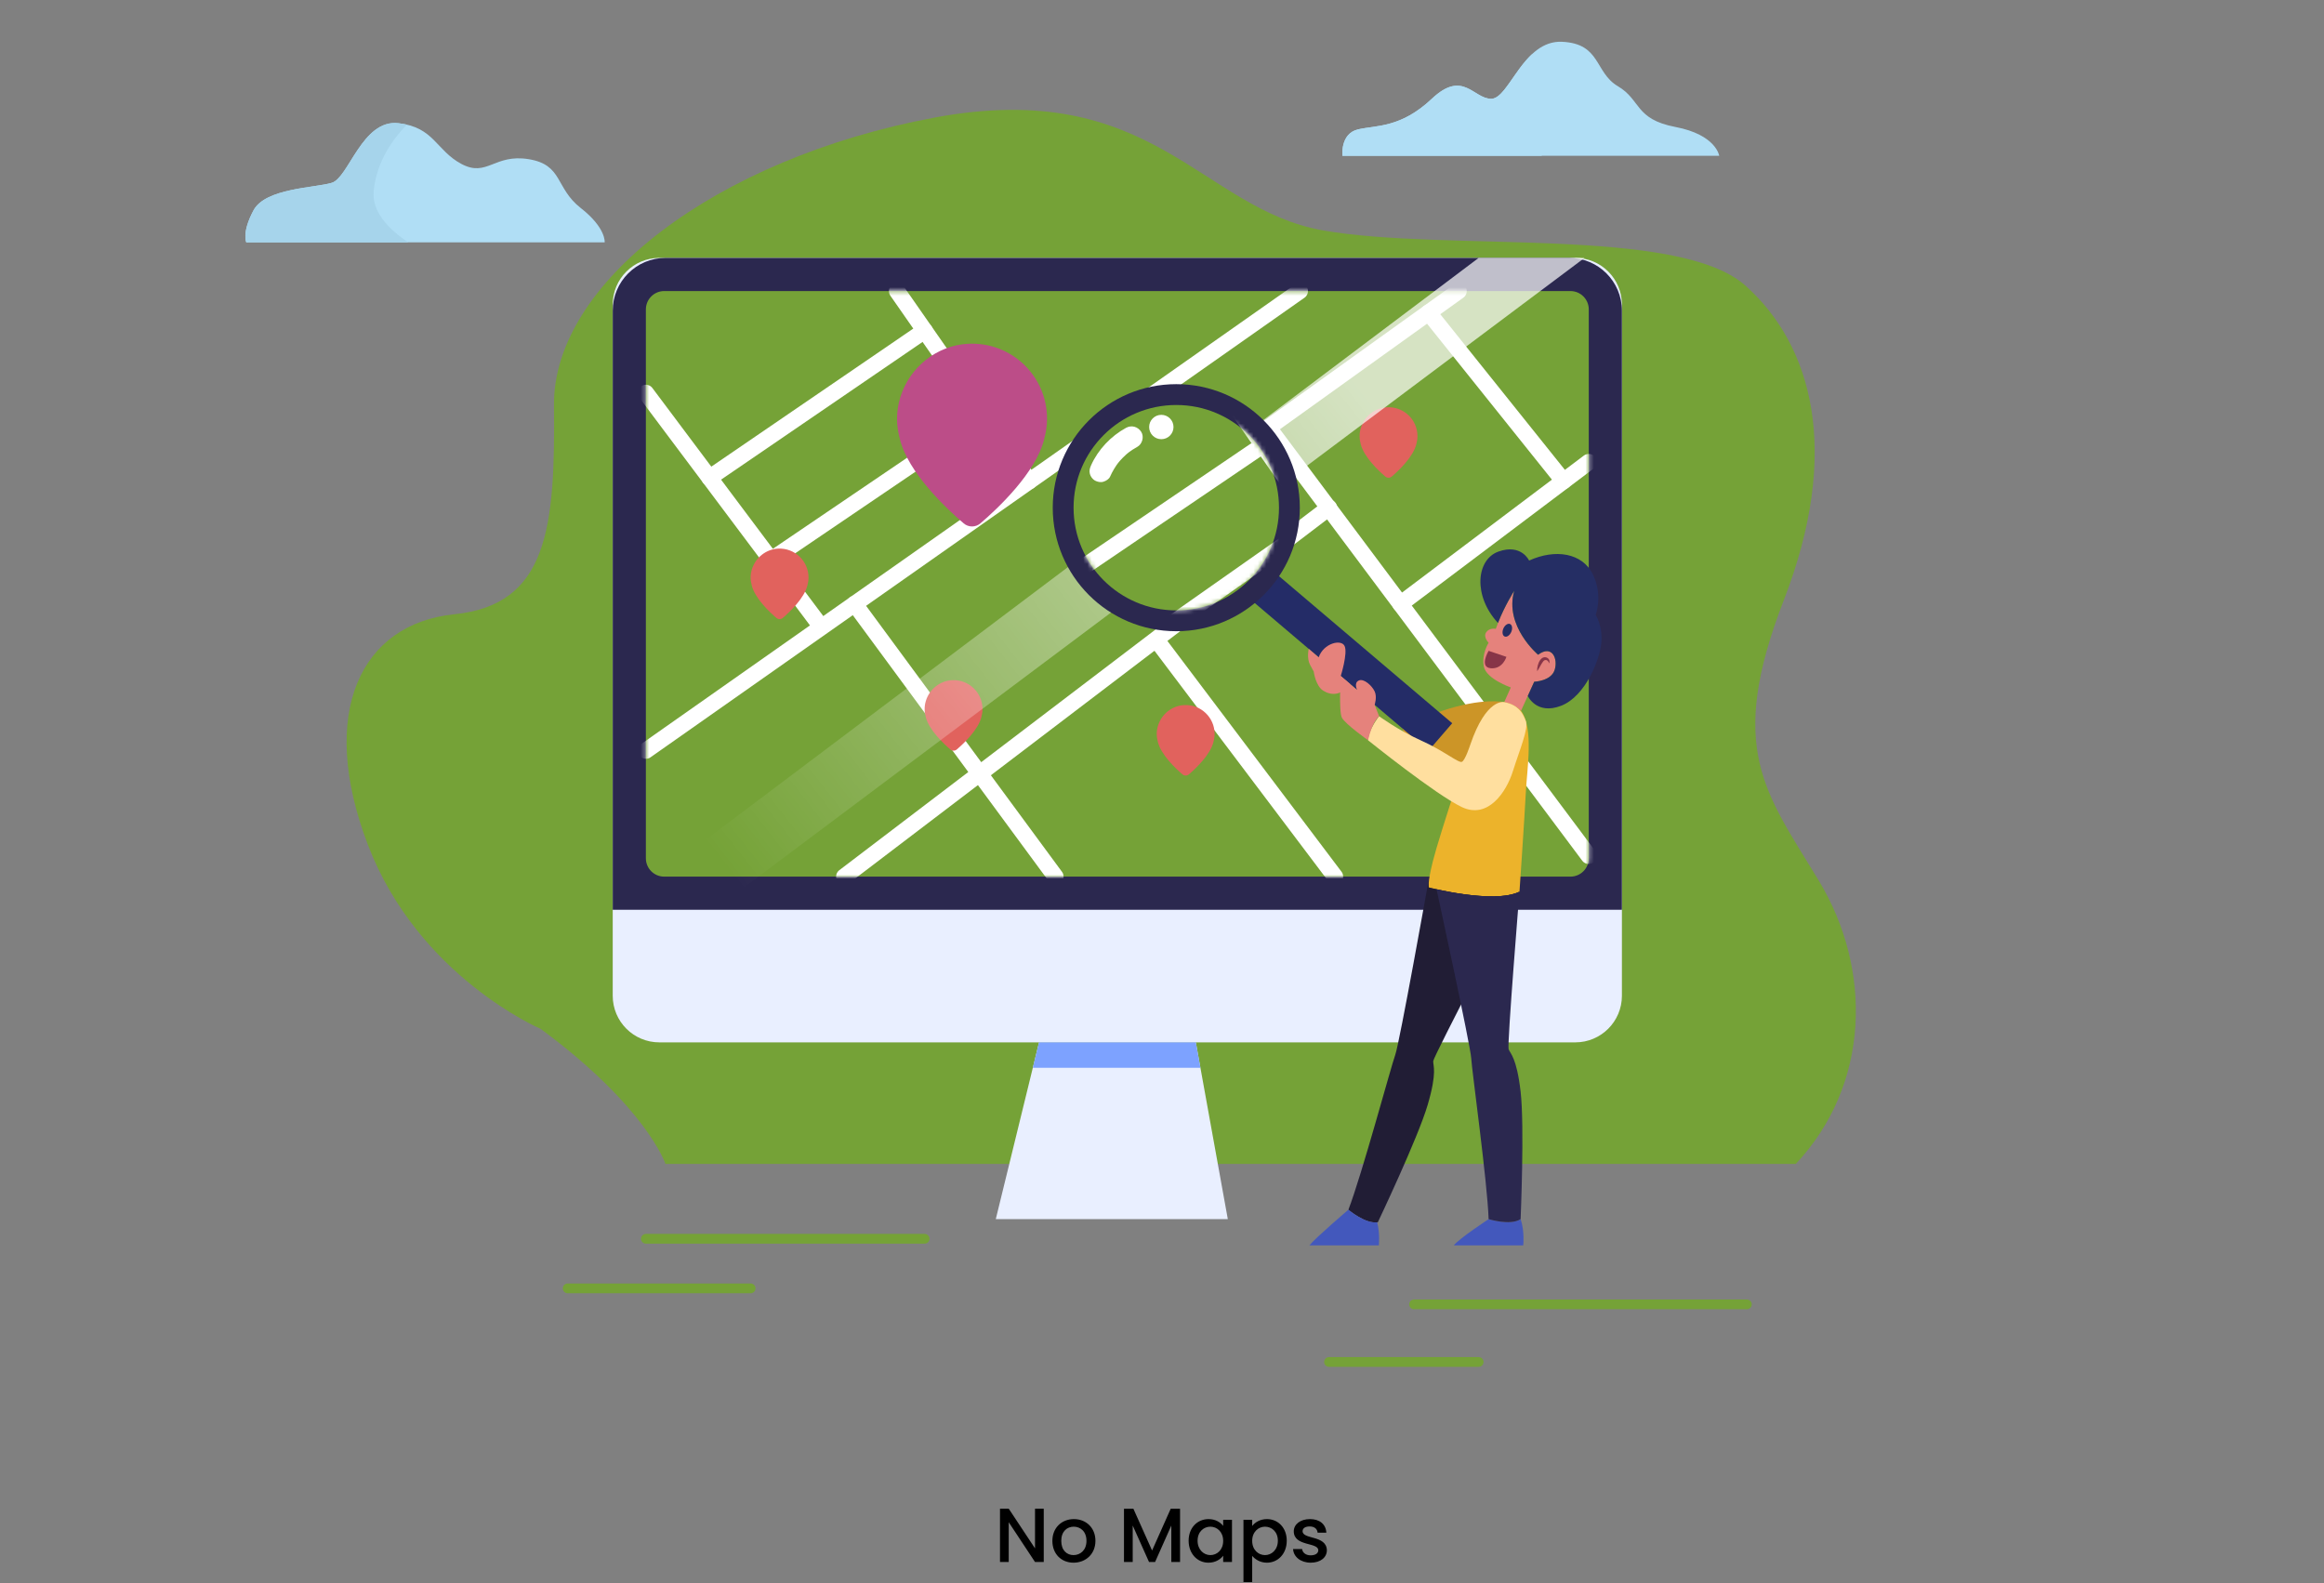 <svg width="546" height="372" viewBox="0 0 546 372" fill="none" xmlns="http://www.w3.org/2000/svg">
<rect x="0" y="0" width="546" height="372" fill="#808080" stroke="none"/>
<path d="M127.023 241.741C127.023 241.741 98.268 229.487 86.427 198.476C74.587 167.466 84.736 146.561 106.725 144.327C128.714 142.093 130.456 124.051 130.149 95.296C129.842 66.541 168.183 37.221 219.491 27.637C270.799 18.052 282.076 49.062 310.831 54.136C339.586 59.211 394.278 53.009 410.065 67.105C425.852 81.2 432.619 106.099 419.087 141.011C405.555 175.923 414.691 186.072 427.32 206.933C439.948 227.795 439.385 254.859 421.906 273.465H156.342C156.342 273.465 151.909 260.092 127.023 241.741Z" fill="#75A237"/>
<path d="M57.865 56.945H142.063C142.063 56.945 142.439 53.562 136.425 48.863C130.411 44.165 132.29 38.715 124.209 37.399C116.127 36.083 114.436 41.722 108.422 38.527C102.408 35.332 102.031 29.881 93.574 28.941C85.117 28.002 81.921 41.721 77.975 42.943C74.028 44.164 62.376 44.164 59.557 49.427C56.738 54.69 57.865 56.945 57.865 56.945Z" fill="#B0DEF5"/>
<path d="M315.393 36.6H403.914C403.914 36.6 403.209 31.666 393.625 29.833C384.039 28.001 385.59 23.49 380.093 20.248C374.595 17.006 376.146 10.241 366.984 9.817C357.822 9.394 354.579 23.209 350.351 23.209C346.122 23.209 343.726 16.292 336.396 23.204C329.066 30.115 323.287 29.411 319.059 30.398C314.83 31.385 315.393 36.6 315.393 36.6Z" fill="#B0DEF5"/>
<path d="M87.79 44.866C88.475 37.883 92.4 32.546 95.59 29.284C94.971 29.139 94.304 29.022 93.574 28.941C85.117 28.002 81.921 41.721 77.975 42.943C74.028 44.164 62.376 44.164 59.557 49.427C56.738 54.69 57.865 56.945 57.865 56.945H95.917C91.137 53.733 87.322 49.639 87.79 44.866Z" fill="#A6D4EB"/>
<path d="M355.008 28.941C354.043 23.341 357.234 16.96 360.071 12.6C355.759 16.526 353.293 23.209 350.351 23.209C346.122 23.209 343.726 16.292 336.396 23.204C329.066 30.115 323.287 29.411 319.059 30.398C314.83 31.385 315.394 36.6 315.394 36.6H362.314C358.403 34.322 355.489 31.73 355.008 28.941Z" fill="#B0DEF5"/>
<path d="M151.742 291.056H217.234" stroke="#75A237" stroke-width="2.291" stroke-miterlimit="10" stroke-linecap="round"/>
<path d="M133.371 302.709H176.356" stroke="#75A237" stroke-width="2.291" stroke-miterlimit="10" stroke-linecap="round"/>
<path d="M332.22 306.469H410.404" stroke="#75A237" stroke-width="2.291" stroke-miterlimit="10" stroke-linecap="round"/>
<path d="M312.241 320H347.393" stroke="#75A237" stroke-width="2.291" stroke-miterlimit="10" stroke-linecap="round"/>
<path d="M370.101 244.91H154.904C148.856 244.91 143.954 240.007 143.954 233.96V71.547C143.954 65.499 148.856 60.597 154.904 60.597H370.101C376.149 60.597 381.051 65.499 381.051 71.547V233.96C381.051 240.007 376.149 244.91 370.101 244.91Z" fill="#E9EFFF"/>
<path d="M381.052 213.758V73.002C381.052 66.151 375.497 60.597 368.646 60.597H156.361C149.509 60.597 143.955 66.151 143.955 73.002V213.758H381.052Z" fill="#2B284F"/>
<path d="M368.955 205.971H156.051C153.671 205.971 151.742 204.041 151.742 201.661V72.693C151.742 70.313 153.671 68.384 156.051 68.384H368.955C371.335 68.384 373.264 70.313 373.264 72.693V201.661C373.264 204.041 371.335 205.971 368.955 205.971Z" fill="#75A237"/>
<mask id="mask0_550_1464" style="mask-type:luminance" maskUnits="userSpaceOnUse" x="151" y="68" width="223" height="138">
<path d="M368.955 205.971H156.051C153.671 205.971 151.742 204.041 151.742 201.661V72.693C151.742 70.313 153.671 68.384 156.051 68.384H368.955C371.335 68.384 373.264 70.313 373.264 72.693V201.661C373.264 204.041 371.335 205.971 368.955 205.971Z" fill="white"/>
</mask>
<g mask="url(#mask0_550_1464)">
<path d="M151.742 92.308L192.671 146.93" stroke="white" stroke-width="3.819" stroke-miterlimit="10" stroke-linecap="round" stroke-linejoin="round"/>
<path d="M151.742 176.369L305.38 68.385" stroke="white" stroke-width="3.819" stroke-miterlimit="10" stroke-linecap="round" stroke-linejoin="round"/>
<path d="M210.751 68.385L241.85 113.037" stroke="white" stroke-width="3.819" stroke-miterlimit="10" stroke-linecap="round" stroke-linejoin="round"/>
<path d="M166.683 112.248L217.234 77.693" stroke="white" stroke-width="3.819" stroke-miterlimit="10" stroke-linecap="round" stroke-linejoin="round"/>
<path d="M181.144 131.546L231.125 97.639" stroke="white" stroke-width="3.819" stroke-miterlimit="10" stroke-linecap="round" stroke-linejoin="round"/>
<path d="M198.347 205.971L312.241 119.286" stroke="white" stroke-width="3.819" stroke-miterlimit="10" stroke-linecap="round" stroke-linejoin="round"/>
<path d="M200.783 141.9L247.964 205.971" stroke="white" stroke-width="3.819" stroke-miterlimit="10" stroke-linecap="round" stroke-linejoin="round"/>
<path d="M271.763 150.438L313.65 205.97" stroke="white" stroke-width="3.819" stroke-miterlimit="10" stroke-linecap="round" stroke-linejoin="round"/>
<path d="M342.687 68.385L298.013 100.436L373.264 201.088" stroke="white" stroke-width="3.819" stroke-miterlimit="10" stroke-linecap="round" stroke-linejoin="round"/>
<path d="M329.013 141.9L373.264 108.564" stroke="white" stroke-width="3.819" stroke-miterlimit="10" stroke-linecap="round" stroke-linejoin="round"/>
<path d="M335.626 73.45L367.327 113.037" stroke="white" stroke-width="3.819" stroke-miterlimit="10" stroke-linecap="round" stroke-linejoin="round"/>
</g>
<path d="M244.111 244.91L233.947 286.446H288.462L280.948 244.91H244.111Z" fill="#E9EFFF"/>
<path d="M244.111 244.91L242.65 250.881H282.028L280.948 244.91H244.111Z" fill="#7DA2FF"/>
<path d="M245.991 98.369C245.991 88.317 237.573 80.231 227.403 80.775C220.05 81.169 213.692 86.289 211.522 93.325C210.447 96.81 210.576 100.122 211.422 103.135H211.409C213.327 111.038 222.349 119.491 226.397 122.96C227.535 123.935 229.206 123.935 230.344 122.96C234.392 119.491 243.415 111.038 245.332 103.135H245.319C245.746 101.617 245.991 100.022 245.991 98.369Z" fill="#BC4D88"/>
<path d="M230.83 166.598C230.83 162.72 227.582 159.601 223.658 159.811C220.821 159.963 218.368 161.938 217.531 164.652C217.116 165.996 217.166 167.275 217.493 168.437H217.488C218.228 171.486 221.709 174.748 223.27 176.086C223.709 176.462 224.354 176.462 224.793 176.086C226.355 174.748 229.836 171.486 230.576 168.437H230.571C230.736 167.851 230.83 167.236 230.83 166.598Z" fill="#E1625D"/>
<path d="M333.02 102.478C333.02 98.6 329.772 95.481 325.848 95.69C323.011 95.842 320.558 97.817 319.721 100.532C319.306 101.876 319.356 103.154 319.683 104.317H319.678C320.418 107.366 323.899 110.627 325.461 111.966C325.9 112.343 326.544 112.343 326.984 111.966C328.545 110.628 332.027 107.367 332.766 104.317H332.761C332.925 103.732 333.02 103.116 333.02 102.478Z" fill="#E1625D"/>
<path d="M285.359 172.449C285.359 168.57 282.111 165.451 278.187 165.661C275.351 165.813 272.897 167.788 272.06 170.503C271.646 171.847 271.695 173.125 272.022 174.288H272.018C272.758 177.337 276.239 180.598 277.8 181.936C278.239 182.313 278.884 182.313 279.323 181.936C280.885 180.598 284.366 177.337 285.105 174.288H285.101C285.265 173.702 285.359 173.087 285.359 172.449Z" fill="#E1625D"/>
<path d="M189.952 135.692C189.952 131.813 186.705 128.694 182.781 128.904C179.944 129.056 177.491 131.031 176.654 133.746C176.239 135.09 176.289 136.368 176.615 137.531H176.61C177.35 140.58 180.831 143.841 182.393 145.18C182.832 145.556 183.476 145.556 183.915 145.18C185.477 143.842 188.959 140.581 189.698 137.531H189.693C189.858 136.944 189.952 136.329 189.952 135.692Z" fill="#E1625D"/>
<path d="M143.954 213.758L347.393 60.597H372.262L167.781 213.758H143.954Z" fill="url(#paint0_linear_550_1464)"/>
<path d="M355.749 138.823C355.749 138.823 353.024 143.052 351.426 147.751C351.426 147.751 349.946 147.422 349.171 148.55C348.396 149.678 349.735 151.017 349.735 151.017C349.735 151.017 348.043 153.624 348.607 156.585C349.171 159.545 354.95 161.518 354.95 161.518L353.4 164.972C353.4 164.972 356.219 165.677 357.346 167.015L360.447 160.179C360.447 160.179 364.394 160.038 365.24 157.43C366.085 154.823 364.676 151.369 361.364 153.836C361.364 153.836 353.376 147.14 355.749 138.823Z" fill="#E5827C"/>
<path d="M374.895 144.461C374.895 144.461 376.657 139.81 374.19 134.876C371.723 129.943 365.451 128.885 359.249 131.705C359.249 131.705 357.417 127.687 352.06 129.59C346.744 131.479 346.088 140.101 351.937 146.363C353.543 142.251 355.748 138.823 355.748 138.823C353.375 147.14 361.363 153.835 361.363 153.835C364.675 151.368 366.085 154.822 365.239 157.429C364.394 160.037 360.446 160.178 360.446 160.178L358.933 163.514C358.933 163.514 361.01 168.071 366.789 165.816C372.569 163.561 375.952 154.75 376.233 150.874C376.517 146.998 374.895 144.461 374.895 144.461Z" fill="#252E64"/>
<path d="M353.4 164.971C353.4 164.971 350.21 164.9 348.492 167.367C346.774 169.834 338.035 196.685 336.626 202.394C335.216 208.103 335.71 208.526 335.71 208.526C335.71 208.526 350.988 212.473 356.987 209.513C356.987 209.513 358.193 191.893 358.474 186.255C358.756 180.617 360.377 171.099 357.347 167.014C357.347 167.014 355.726 165.324 353.4 164.971Z" fill="#ECB32B"/>
<path d="M335.71 208.527C335.71 208.527 335.525 208.362 335.708 206.916L335.626 206.906C335.626 206.906 328.777 245.175 327.805 247.826C326.833 250.476 319.93 276.115 316.79 284.233C316.79 284.233 320.84 287.68 323.71 287.17C323.71 287.17 333.129 267.389 335.422 259.584C337.714 251.777 336.661 250.412 336.719 249.313C336.777 248.215 356.986 209.514 356.986 209.514C350.988 212.473 335.71 208.527 335.71 208.527Z" fill="#211D35"/>
<path d="M316.79 284.231C316.79 284.231 308.857 291.01 307.635 292.607H323.939C323.939 292.607 324.251 289.844 323.549 287.184C320.691 287.545 316.79 284.231 316.79 284.231Z" fill="#4358BC"/>
<path d="M357.252 286.446C354.809 288.036 349.735 286.446 349.735 286.446C349.735 286.446 342.781 291.011 341.559 292.608H357.863C357.863 292.608 358.239 289.304 357.252 286.446Z" fill="#4358BC"/>
<path d="M353.4 164.971C353.4 164.971 348.325 163.82 338.834 167.015C329.343 170.209 329.343 170.209 329.343 170.209C329.343 170.209 330 175.754 334.323 178.573C338.646 181.392 347.399 182.049 348.849 180.17C350.299 178.292 353.4 164.971 353.4 164.971Z" fill="#CC9527"/>
<path d="M363.971 155.879C363.817 155.429 363.539 155.098 363.244 155.084C363.09 155.069 362.906 155.087 362.834 155.149C362.726 155.2 362.599 155.344 362.49 155.489C362.255 155.792 362.056 156.172 361.84 156.548C361.63 156.929 361.416 157.32 361.152 157.712C361.109 157.239 361.169 156.778 361.287 156.329C361.403 155.877 361.585 155.44 361.883 155.026C362.056 154.832 362.226 154.618 362.536 154.493C362.871 154.376 363.162 154.403 363.43 154.522C363.709 154.637 363.925 154.893 363.993 155.147C364.064 155.404 364.054 155.654 363.971 155.879Z" fill="#873548"/>
<path d="M349.735 152.919L353.916 154.329C353.916 154.329 353.071 157.242 350.252 157.008C347.433 156.773 349.735 152.919 349.735 152.919Z" fill="#873548"/>
<path d="M355.055 148.482C354.704 149.291 354.004 149.767 353.492 149.545C352.981 149.323 352.85 148.487 353.201 147.677C353.553 146.868 354.252 146.392 354.764 146.614C355.276 146.836 355.406 147.672 355.055 148.482Z" fill="#252E64"/>
<path d="M341.183 169.928L299.413 134.454L293.856 140.894L335.626 176.368L341.183 169.928Z" fill="#242C67"/>
<path d="M353.4 164.971C353.4 164.971 349.205 163.873 345.412 175.016C345.412 175.016 344.238 178.644 343.463 178.996C342.687 179.348 339.234 176.388 333.877 173.991C328.521 171.595 324.01 168.282 324.01 168.282C324.01 168.282 321.543 171.313 321.403 173.92C321.403 173.92 337.331 186.748 343.463 189.637C349.594 192.527 353.893 186.113 355.444 181.18C356.994 176.247 359.199 171.108 358.474 169.372C357.749 167.638 356.924 165.676 353.4 164.971Z" fill="#FFDF9F"/>
<path d="M307.471 152.456C307.471 152.456 306.954 154.68 307.8 156.231C308.645 157.782 308.645 157.782 308.645 157.782C308.645 157.782 309.069 161.165 310.901 162.293C312.733 163.421 315.117 163.531 317.167 160.692L314.993 158.846C314.993 158.846 316.68 153.483 315.904 151.792C315.129 150.1 310.969 151.101 309.807 154.442L307.471 152.456Z" fill="#E5827C"/>
<path d="M321.403 173.921C321.403 173.921 316.046 170.115 315.271 168.635C314.496 167.155 314.994 158.845 314.994 158.845L318.833 162.106C318.833 162.106 318.02 160.459 319.218 159.895C320.415 159.332 322.318 161.094 322.953 162.433C323.588 163.772 322.953 165.605 322.953 165.605L324.01 168.282C324.01 168.282 322.46 169.34 321.403 173.921Z" fill="#E5827C"/>
<path d="M354.433 246.514C354.058 245.481 356.986 209.513 356.986 209.513C352.244 211.852 341.712 209.878 337.503 208.948C337.503 208.948 345.506 245.809 345.647 248.628C345.788 251.447 349.453 277.745 349.735 286.445C349.735 286.445 354.809 288.035 357.252 286.445C357.252 286.445 358.192 264.557 357.252 256.474C356.313 248.394 354.809 247.548 354.433 246.514Z" fill="#2B284F"/>
<path d="M276.356 148.311C292.386 148.311 305.38 135.316 305.38 119.286C305.38 103.256 292.386 90.261 276.356 90.261C260.326 90.261 247.331 103.256 247.331 119.286C247.331 135.316 260.326 148.311 276.356 148.311Z" fill="#2B284F"/>
<path d="M276.356 143.416C289.683 143.416 300.486 132.613 300.486 119.286C300.486 105.959 289.683 95.156 276.356 95.156C263.029 95.156 252.225 105.959 252.225 119.286C252.225 132.613 263.029 143.416 276.356 143.416Z" fill="#75A237"/>
<mask id="mask1_550_1464" style="mask-type:luminance" maskUnits="userSpaceOnUse" x="252" y="95" width="49" height="49">
<path d="M276.356 143.416C289.683 143.416 300.486 132.613 300.486 119.286C300.486 105.959 289.683 95.156 276.356 95.156C263.029 95.156 252.225 105.959 252.225 119.286C252.225 132.613 263.029 143.416 276.356 143.416Z" fill="white"/>
</mask>
<g mask="url(#mask1_550_1464)">
<path d="M203.587 98.357L251.591 162.421" stroke="white" stroke-width="3.819" stroke-miterlimit="10" stroke-linecap="round" stroke-linejoin="round"/>
<path d="M203.587 196.949L383.786 70.298" stroke="white" stroke-width="3.819" stroke-miterlimit="10" stroke-linecap="round" stroke-linejoin="round"/>
<path d="M272.798 70.298L309.272 122.67" stroke="white" stroke-width="3.819" stroke-miterlimit="10" stroke-linecap="round" stroke-linejoin="round"/>
<path d="M221.112 121.745L280.401 81.215" stroke="white" stroke-width="3.819" stroke-miterlimit="10" stroke-linecap="round" stroke-linejoin="round"/>
<path d="M238.072 144.378L296.694 104.61" stroke="white" stroke-width="3.819" stroke-miterlimit="10" stroke-linecap="round" stroke-linejoin="round"/>
<path d="M258.249 231.668L391.832 130" stroke="white" stroke-width="3.819" stroke-miterlimit="10" stroke-linecap="round" stroke-linejoin="round"/>
</g>
<path d="M264.559 100.519C260.986 102.462 257.977 105.64 256.322 109.363C256.029 110.022 255.861 110.639 256.06 111.363C256.226 111.965 256.692 112.618 257.253 112.915C257.856 113.233 258.585 113.393 259.253 113.177C259.855 112.982 260.537 112.588 260.805 111.984C261.357 110.742 262.056 109.578 262.886 108.503C262.751 108.678 262.615 108.854 262.48 109.029C263.344 107.927 264.334 106.937 265.437 106.075C265.262 106.21 265.086 106.345 264.911 106.481C265.629 105.928 266.385 105.435 267.18 105.002C268.374 104.353 268.855 102.604 268.111 101.45C267.329 100.239 265.837 99.824 264.559 100.519Z" fill="white"/>
<path d="M275.702 100.33C275.702 101.91 274.421 103.191 272.841 103.191C271.261 103.191 269.98 101.91 269.98 100.33C269.98 98.75 271.261 97.469 272.841 97.469C274.421 97.469 275.702 98.75 275.702 100.33Z" fill="white"/>
<path d="M245.217 354.472V367H243.165L236.991 357.658V367H234.939V354.472H236.991L243.165 363.796V354.472H245.217ZM252.213 367.162C249.387 367.162 247.245 365.146 247.245 362.032C247.245 358.918 249.477 356.92 252.303 356.92C255.129 356.92 257.361 358.918 257.361 362.032C257.361 365.146 255.057 367.162 252.213 367.162ZM252.213 365.38C253.743 365.38 255.255 364.282 255.255 362.032C255.255 359.782 253.797 358.702 252.267 358.702C250.719 358.702 249.333 359.782 249.333 362.032C249.333 364.282 250.665 365.38 252.213 365.38ZM264.066 354.49H266.28L270.672 364.3L275.046 354.49H277.242V367H275.19V358.432L271.374 367H269.952L266.118 358.432V367H264.066V354.49ZM279.255 361.996C279.255 358.936 281.325 356.92 283.935 356.92C285.609 356.92 286.761 357.712 287.373 358.522V357.082H289.443V367H287.373V365.524C286.743 366.37 285.555 367.162 283.899 367.162C281.325 367.162 279.255 365.056 279.255 361.996ZM287.373 362.032C287.373 359.908 285.915 358.702 284.367 358.702C282.837 358.702 281.361 359.854 281.361 361.996C281.361 364.138 282.837 365.38 284.367 365.38C285.915 365.38 287.373 364.174 287.373 362.032ZM294.19 358.54C294.82 357.712 296.026 356.92 297.646 356.92C300.256 356.92 302.308 358.936 302.308 361.996C302.308 365.056 300.256 367.162 297.646 367.162C296.008 367.162 294.838 366.334 294.19 365.56V371.716H292.138V357.082H294.19V358.54ZM300.22 361.996C300.22 359.854 298.744 358.702 297.196 358.702C295.666 358.702 294.19 359.908 294.19 362.032C294.19 364.174 295.666 365.38 297.196 365.38C298.744 365.38 300.22 364.138 300.22 361.996ZM307.937 367.162C305.561 367.162 303.887 365.758 303.797 363.958H305.921C305.993 364.768 306.767 365.434 307.901 365.434C309.089 365.434 309.719 364.93 309.719 364.246C309.719 362.302 303.959 363.418 303.959 359.782C303.959 358.198 305.435 356.92 307.775 356.92C310.025 356.92 311.501 358.126 311.609 360.106H309.557C309.485 359.242 308.819 358.648 307.703 358.648C306.605 358.648 306.029 359.098 306.029 359.764C306.029 361.762 311.627 360.646 311.735 364.228C311.735 365.902 310.277 367.162 307.937 367.162Z" fill="black"/>
<defs>
<linearGradient id="paint0_linear_550_1464" x1="318.148" y1="90.177" x2="171.505" y2="204.97" gradientUnits="userSpaceOnUse">
<stop stop-color="white" stop-opacity="0.7"/>
<stop offset="1" stop-color="white" stop-opacity="0"/>
</linearGradient>
</defs>
</svg>
